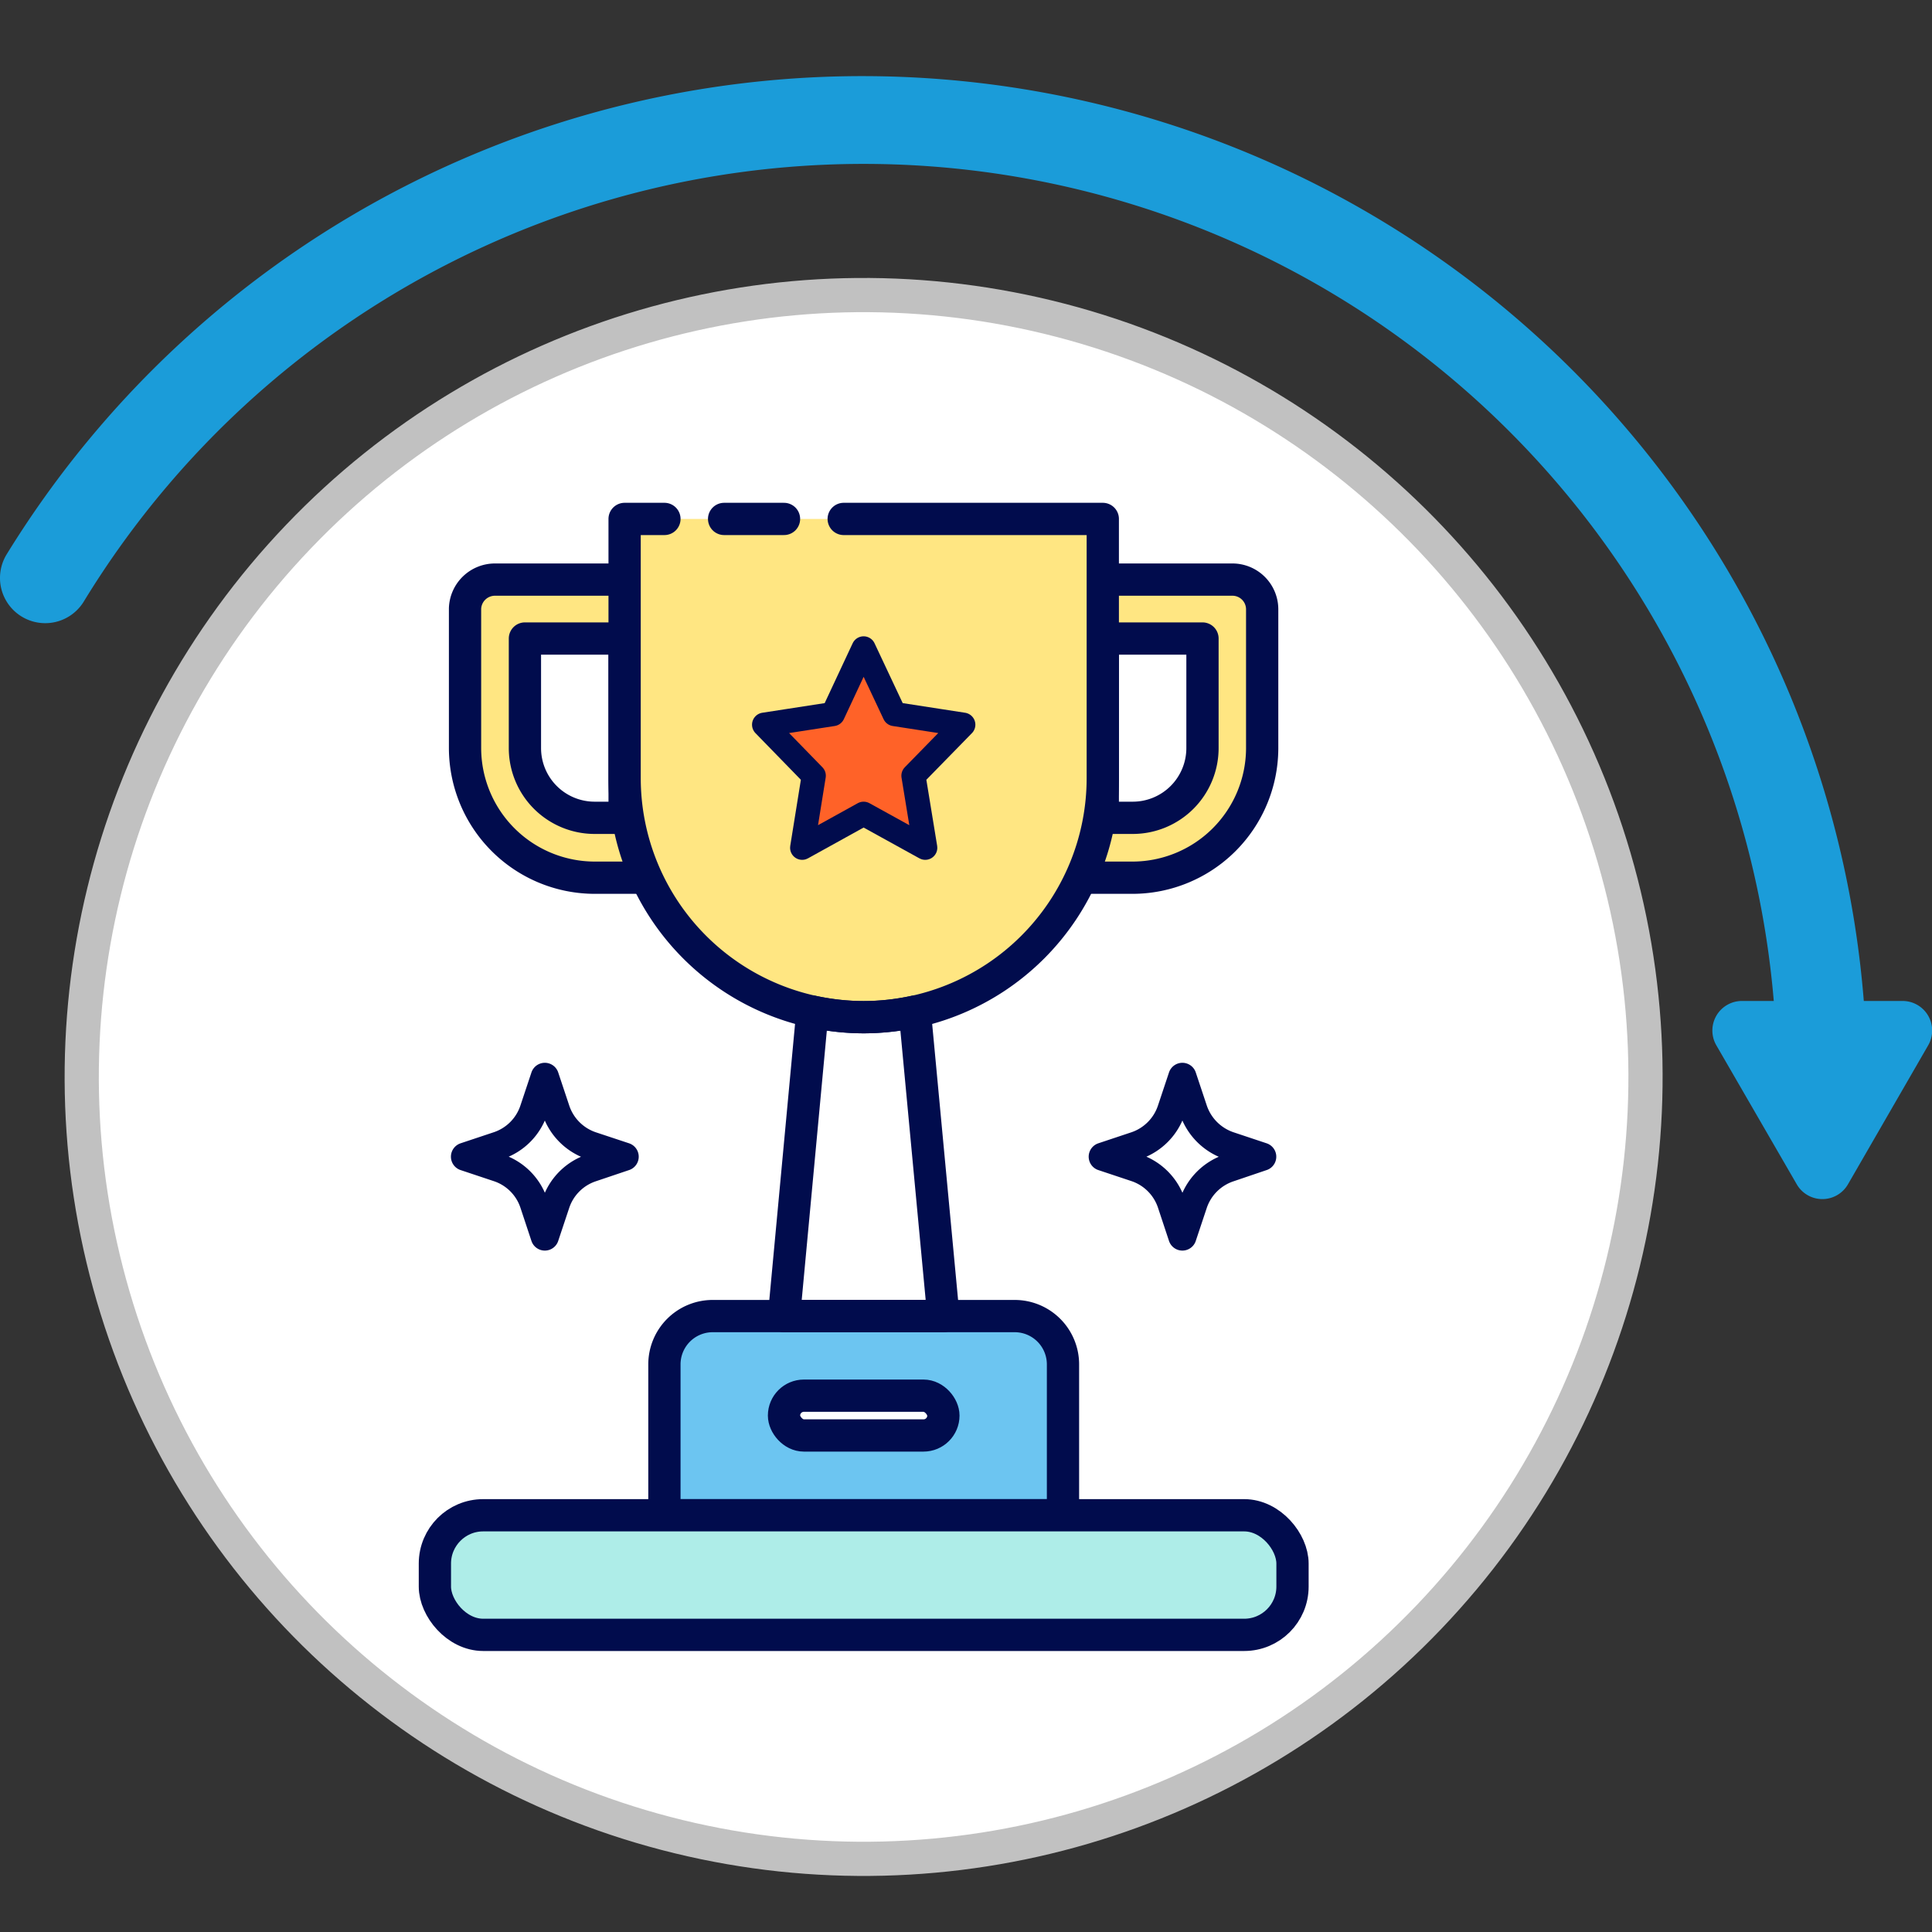 <svg xmlns="http://www.w3.org/2000/svg" viewBox="0 0 100 100"><rect x="0" y="0" width="100" height="100" fill="#333333" stroke="none"/><defs><style>.cls-1,.cls-10{fill:#fff;}.cls-1{stroke:#c1c1c1;stroke-miterlimit:10;stroke-width:1.77px;}.cls-2{fill:#1b9cd9;}.cls-3{fill:#ffe682;}.cls-10,.cls-3,.cls-4,.cls-5,.cls-6,.cls-7,.cls-8,.cls-9{stroke:#010c4d;stroke-linecap:round;stroke-linejoin:round;}.cls-10,.cls-3,.cls-4,.cls-5,.cls-6,.cls-9{stroke-width:1.67px;}.cls-4{fill:#ffca28;}.cls-5{fill:#6cc5f1;}.cls-6{fill:#aeede8;}.cls-7{fill:#ff6228;stroke-width:1.25px;}.cls-8,.cls-9{fill:none;}.cls-8{stroke-width:1.46px;}</style></defs><g id="Capa_1" data-name="Capa 1"><circle class="cls-1" cx="44.7" cy="55.74" r="40.47" transform="translate(-20.04 85.97) rotate(-76.3)"/><path class="cls-2" d="M98.47,51.81h-2A52,52,0,0,0,.34,28.7a2.33,2.33,0,0,0,4,2.43A47.28,47.28,0,0,1,91.81,51.81H90.17a1.53,1.53,0,0,0-1.33,2.3L93,61.3a1.53,1.53,0,0,0,2.65,0l4.15-7.19A1.53,1.53,0,0,0,98.47,51.81Z"/><g id="Award"><path class="cls-3" d="M33.87,45.43H30.78a6.72,6.72,0,0,1-6.71-6.71V31.5A1.55,1.55,0,0,1,25.62,30h8.25a1.54,1.54,0,0,1,1.55,1.54V43.88A1.55,1.55,0,0,1,33.87,45.43Zm-6.7-12.38v5.67a3.61,3.61,0,0,0,3.61,3.61h1.55V33.05Z"/><path class="cls-3" d="M58.63,45.43h-3.1A1.56,1.56,0,0,1,54,43.88V31.5A1.55,1.55,0,0,1,55.53,30h8.25a1.54,1.54,0,0,1,1.55,1.54v7.22A6.72,6.72,0,0,1,58.63,45.43Zm-1.55-3.1h1.55a3.61,3.61,0,0,0,3.61-3.61V33.05H57.08Z"/><path class="cls-3" d="M43.67,26.86H57.08V40.27A12.38,12.38,0,0,1,44.7,52.65h0A12.38,12.38,0,0,1,32.33,40.27V26.86h2.06"/><line class="cls-4" x1="37.48" y1="26.86" x2="40.58" y2="26.86"/><path class="cls-5" d="M36.89,68.12H52.52a2.5,2.5,0,0,1,2.5,2.5v7.81a0,0,0,0,1,0,0H34.39a0,0,0,0,1,0,0V70.62A2.5,2.5,0,0,1,36.89,68.12Z"/><rect class="cls-6" x="22.51" y="78.43" width="44.39" height="6.19" rx="2.5"/><polygon class="cls-7" points="44.7 33.56 46.3 36.96 49.86 37.51 47.28 40.15 47.89 43.88 44.7 42.12 41.52 43.88 42.12 40.15 39.55 37.51 43.11 36.96 44.7 33.56"/><path class="cls-8" d="M32.33,59.87l-1.72-.57a2.92,2.92,0,0,1-1.84-1.85l-.57-1.71-.57,1.71a2.91,2.91,0,0,1-1.85,1.85l-1.71.57,1.71.57a2.9,2.9,0,0,1,1.85,1.84L28.2,64l.57-1.71a2.91,2.91,0,0,1,1.84-1.84Z"/><path class="cls-8" d="M65.33,59.87l-1.71-.57a2.94,2.94,0,0,1-1.85-1.85l-.57-1.71-.57,1.71a2.92,2.92,0,0,1-1.84,1.85l-1.71.57,1.71.57a2.91,2.91,0,0,1,1.84,1.84L61.2,64l.57-1.71a2.92,2.92,0,0,1,1.85-1.84Z"/><path class="cls-9" d="M44.7,52.65a12.88,12.88,0,0,1-2.65-.29L40.58,68.12h8.25L47.35,52.36A12.81,12.81,0,0,1,44.7,52.65Z"/><rect class="cls-10" x="40.58" y="72.24" width="8.25" height="2.06" rx="1.03"/></g></g></svg>